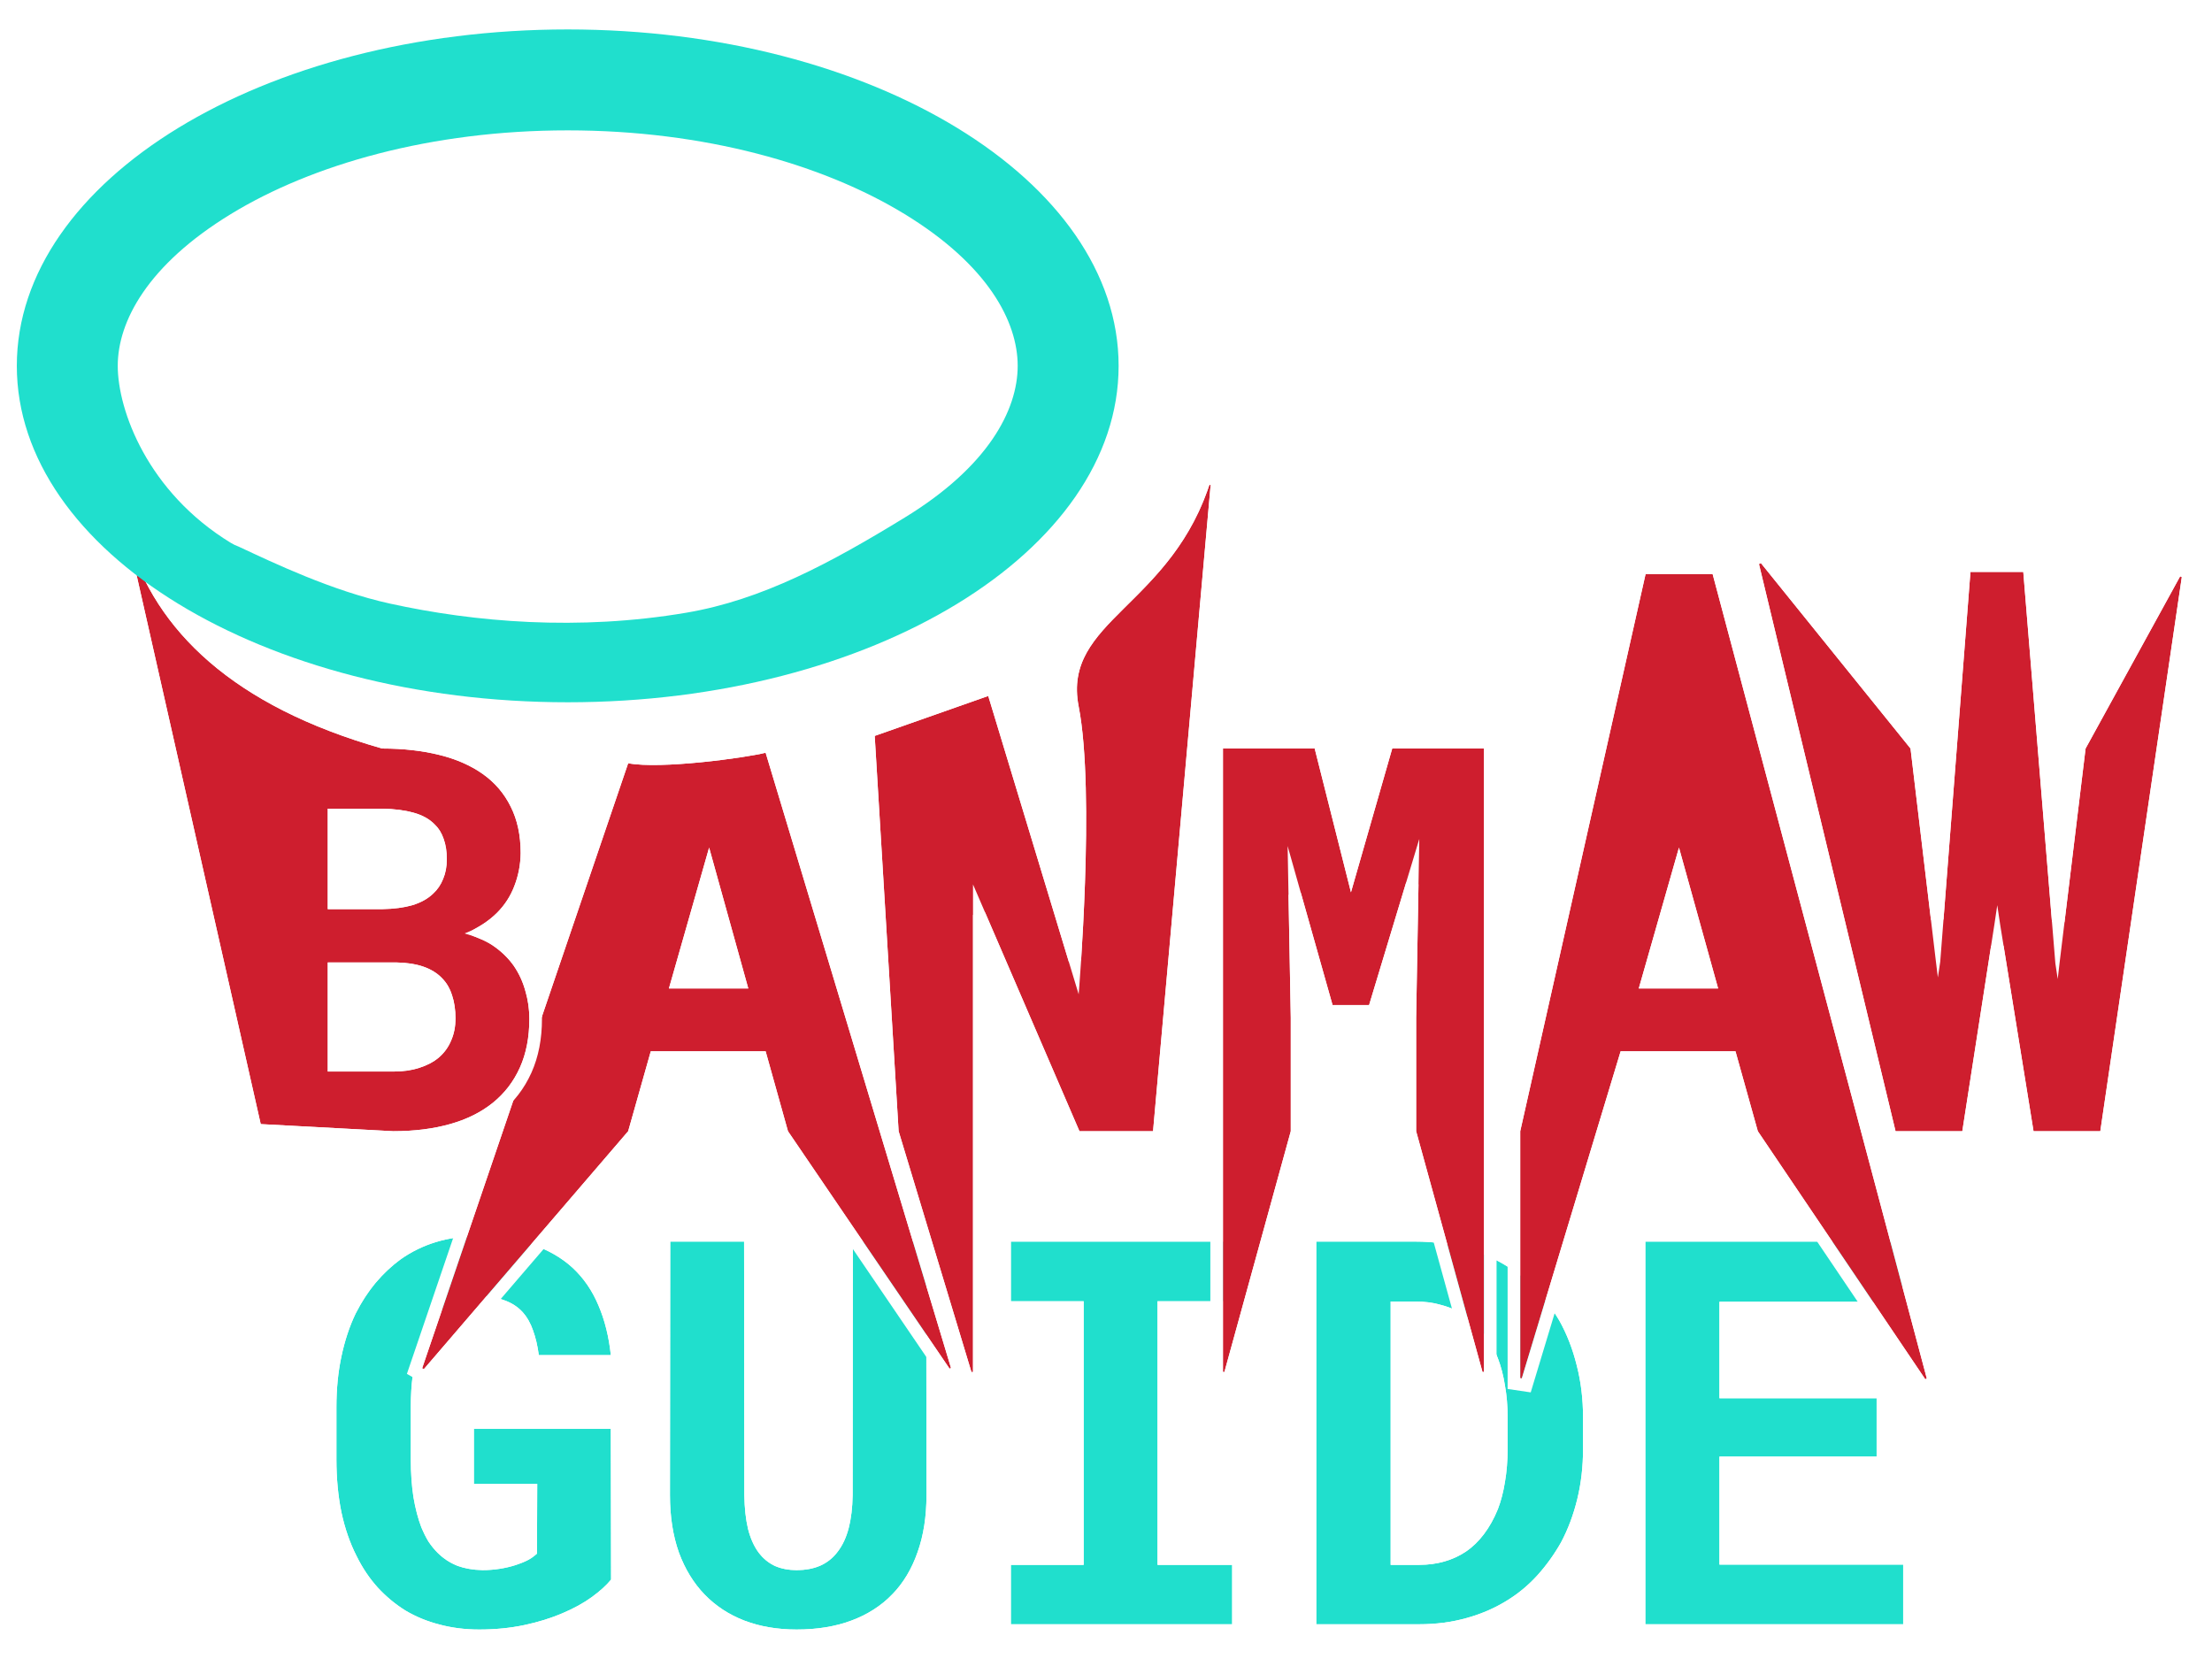<svg width="526" height="398" viewBox="0 0 526 398" fill="none" xmlns="http://www.w3.org/2000/svg">
<g filter="url(#filter0_d_11_56)">
<path d="M446.25 336.375H408.875V362.062H452.562V376.25H391.25V285.25H452.375V299.562H408.875V322.5H446.25V336.375Z" fill="#20DFCD"/>
<path d="M446.25 338.375H448.25V336.375V322.5V320.5H446.25H410.875V301.562H452.375H454.375V299.562V285.25V283.25H452.375H391.25H389.25V285.25V376.25V378.25H391.25H452.562H454.562V376.25V362.062V360.062H452.562H410.875V338.375H446.25Z" stroke="white" stroke-width="4"/>
</g>
<g filter="url(#filter1_d_11_56)">
<path d="M313 376.25V285.25H336.562C340.771 285.25 344.708 285.771 348.375 286.812C352.042 287.812 355.375 289.25 358.375 291.125C361 292.667 363.333 294.562 365.375 296.812C367.458 299.021 369.271 301.438 370.812 304.062C372.604 307.271 373.979 310.812 374.938 314.688C375.938 318.562 376.438 322.688 376.438 327.062V334.562C376.438 338.771 375.979 342.75 375.062 346.5C374.146 350.25 372.854 353.688 371.188 356.812C369.604 359.604 367.75 362.188 365.625 364.562C363.5 366.896 361.167 368.854 358.625 370.438C355.667 372.312 352.396 373.75 348.812 374.75C345.271 375.75 341.479 376.25 337.438 376.25H313ZM330.688 299.5V362.125H337.438C339.604 362.125 341.625 361.854 343.5 361.312C345.375 360.771 347.083 359.979 348.625 358.938C350.208 357.854 351.625 356.479 352.875 354.812C354.167 353.104 355.271 351.125 356.188 348.875C356.938 346.917 357.5 344.75 357.875 342.375C358.292 339.958 358.5 337.354 358.5 334.562V326.938C358.5 324.312 358.292 321.833 357.875 319.5C357.5 317.125 356.938 314.958 356.188 313C355.271 310.667 354.062 308.583 352.562 306.75C351.104 304.917 349.396 303.417 347.438 302.25C345.938 301.375 344.271 300.708 342.438 300.25C340.646 299.75 338.688 299.5 336.562 299.5H330.688Z" fill="#20DFCD"/>
<path d="M311 376.25V378.25H313H337.438C341.644 378.25 345.62 377.729 349.354 376.675C353.11 375.627 356.559 374.114 359.689 372.131C362.392 370.446 364.864 368.369 367.104 365.909L367.11 365.903L367.115 365.896C369.336 363.414 371.274 360.714 372.927 357.799L372.94 357.777L372.952 357.754C374.704 354.469 376.053 350.873 377.005 346.975C377.963 343.056 378.438 338.917 378.438 334.562V327.062C378.438 322.538 377.921 318.247 376.877 314.197C375.879 310.168 374.443 306.461 372.559 303.087L372.548 303.068L372.537 303.05C370.923 300.301 369.024 297.768 366.843 295.454C364.674 293.067 362.195 291.053 359.412 289.414C356.243 287.437 352.739 285.931 348.911 284.886C345.052 283.791 340.933 283.25 336.562 283.25H313H311V285.25V376.25ZM351.28 353.606L351.275 353.613C350.146 355.117 348.887 356.334 347.501 357.283C346.142 358.201 344.627 358.905 342.945 359.391C341.269 359.875 339.437 360.125 337.438 360.125H332.688V301.5H336.562C338.531 301.5 340.306 301.732 341.9 302.176L341.926 302.184L341.952 302.19C343.615 302.606 345.101 303.203 346.422 303.973C348.164 305.012 349.687 306.348 350.997 307.995L351.006 308.006L351.015 308.016C352.374 309.678 353.478 311.576 354.323 313.723C355.015 315.532 355.544 317.558 355.899 319.812L355.903 319.832L355.906 319.852C356.3 322.057 356.5 324.418 356.5 326.938V334.562C356.5 337.256 356.299 339.745 355.904 342.035L355.902 342.049L355.899 342.063C355.544 344.312 355.017 346.334 354.327 348.14C353.469 350.242 352.45 352.059 351.28 353.606Z" stroke="white" stroke-width="4"/>
</g>
<g filter="url(#filter2_d_11_56)">
<path d="M240.375 285.25H293V299.438H275.25V362.125H293V376.25H240.375V362.125H257.688V299.438H240.375V285.25Z" fill="#20DFCD"/>
<path d="M240.375 283.25H238.375V285.25V299.438V301.438H240.375H255.688V360.125H240.375H238.375V362.125V376.25V378.25H240.375H293H295V376.25V362.125V360.125H293H277.25V301.438H293H295V299.438V285.25V283.25H293H240.375Z" stroke="white" stroke-width="4"/>
</g>
<g filter="url(#filter3_d_11_56)">
<path d="M220.25 285.25L220.312 345.562C220.312 350.646 219.604 355.167 218.188 359.125C216.812 363.083 214.812 366.417 212.188 369.125C209.521 371.875 206.271 373.958 202.438 375.375C198.646 376.792 194.312 377.5 189.438 377.5C184.854 377.5 180.708 376.792 177 375.375C173.333 373.958 170.188 371.896 167.562 369.188C164.938 366.479 162.896 363.146 161.438 359.188C160.021 355.188 159.312 350.646 159.312 345.562L159.375 285.25H176.938L177 345.562C177.042 348.604 177.333 351.271 177.875 353.562C178.458 355.854 179.312 357.75 180.438 359.25C181.479 360.625 182.75 361.667 184.25 362.375C185.75 363.042 187.479 363.375 189.438 363.375C191.562 363.375 193.438 363.021 195.062 362.312C196.729 361.562 198.104 360.458 199.188 359C200.354 357.5 201.229 355.625 201.812 353.375C202.396 351.125 202.708 348.521 202.75 345.562L202.812 285.25H220.25Z" fill="#20DFCD"/>
<path d="M222.25 285.248L222.248 283.25H220.25H202.812H200.815L200.812 285.248L200.75 345.547C200.709 348.381 200.41 350.816 199.877 352.873C199.347 354.917 198.575 356.53 197.609 357.772L197.595 357.79L197.582 357.807C196.706 358.987 195.605 359.873 194.252 360.484C192.927 361.06 191.336 361.375 189.438 361.375C187.716 361.375 186.279 361.084 185.083 360.557C183.897 359.992 182.884 359.166 182.034 358.046C181.107 356.808 180.351 355.176 179.817 353.086C179.321 350.977 179.041 348.47 179 345.548L178.937 285.248L178.935 283.25H176.938H159.375H157.377L157.375 285.248L157.312 345.56V345.562C157.312 350.83 158.046 355.603 159.552 359.855L159.556 359.867L159.561 359.879C161.104 364.068 163.285 367.648 166.126 370.579C168.961 373.504 172.354 375.724 176.279 377.241L176.286 377.243C180.255 378.759 184.647 379.5 189.438 379.5C194.502 379.5 199.078 378.764 203.134 377.25C207.227 375.737 210.735 373.496 213.623 370.517L213.624 370.517C216.471 367.579 218.614 363.989 220.074 359.79C221.58 355.578 222.312 350.825 222.312 345.562V345.56L222.25 285.248Z" stroke="white" stroke-width="4"/>
</g>
<g filter="url(#filter4_d_11_56)">
<path d="M145.312 365.625C144.188 367 142.646 368.396 140.688 369.812C138.729 371.229 136.417 372.5 133.75 373.625C131.042 374.792 128.021 375.729 124.688 376.438C121.354 377.146 117.771 377.5 113.938 377.5C110.604 377.5 107.458 377.104 104.5 376.312C101.583 375.562 98.896 374.458 96.438 373C94.021 371.5 91.812 369.667 89.812 367.5C87.854 365.333 86.188 362.854 84.812 360.062C83.229 356.979 82.021 353.5 81.188 349.625C80.396 345.75 80 341.542 80 337V324.625C80 320.292 80.396 316.271 81.188 312.562C81.979 308.812 83.104 305.417 84.562 302.375C85.938 299.667 87.521 297.229 89.312 295.062C91.146 292.896 93.146 291.021 95.312 289.438C97.854 287.646 100.625 286.292 103.625 285.375C106.625 284.458 109.792 284 113.125 284C118.25 284 122.708 284.646 126.5 285.938C130.333 287.229 133.562 289.083 136.188 291.5C138.812 293.958 140.854 296.938 142.312 300.438C143.812 303.938 144.792 307.875 145.25 312.25H128.125C127.833 310.042 127.375 308.083 126.75 306.375C126.167 304.667 125.354 303.229 124.312 302.062C123.146 300.771 121.667 299.812 119.875 299.188C118.125 298.521 116.021 298.188 113.562 298.188C112.229 298.188 110.938 298.396 109.688 298.812C108.438 299.229 107.271 299.833 106.188 300.625C104.771 301.708 103.479 303.125 102.312 304.875C101.188 306.625 100.25 308.688 99.5 311.062C98.917 312.896 98.458 314.938 98.125 317.188C97.833 319.438 97.688 321.875 97.688 324.5V337C97.688 340.292 97.896 343.292 98.312 346C98.771 348.708 99.396 351.104 100.188 353.188C100.688 354.396 101.25 355.521 101.875 356.562C102.542 357.562 103.271 358.458 104.062 359.25C105.396 360.583 106.938 361.604 108.688 362.312C110.479 362.979 112.5 363.333 114.75 363.375C116.125 363.375 117.479 363.271 118.812 363.062C120.146 362.854 121.396 362.562 122.562 362.188C123.729 361.812 124.75 361.396 125.625 360.938C126.542 360.438 127.229 359.917 127.688 359.375L127.75 342.875H112.688V329.75H145.25L145.312 365.625Z" fill="#20DFCD"/>
<path d="M146.86 366.891L147.314 366.337L147.312 365.622L147.25 329.747L147.247 327.75H145.25H112.688H110.688V329.75V342.875V344.875H112.688H125.742L125.691 358.523C125.44 358.72 125.11 358.939 124.682 359.174C123.932 359.565 123.026 359.938 121.95 360.283C120.892 360.624 119.744 360.893 118.504 361.086C117.28 361.278 116.036 361.374 114.769 361.375C112.725 361.335 110.947 361.015 109.412 360.448C107.921 359.841 106.614 358.973 105.477 357.836C104.795 357.154 104.157 356.375 103.565 355.493C103.009 354.561 102.502 353.547 102.047 352.45C101.317 350.522 100.726 348.271 100.287 345.681C99.89 343.095 99.688 340.203 99.688 337V324.5C99.688 321.955 99.829 319.61 100.106 317.463C100.426 315.308 100.862 313.379 101.406 311.669L101.407 311.665C102.112 309.433 102.977 307.543 103.986 305.97C105.044 304.386 106.182 303.151 107.385 302.227C108.3 301.561 109.276 301.058 110.32 300.71C111.364 300.362 112.442 300.188 113.562 300.188C115.85 300.188 117.699 300.499 119.163 301.056L119.189 301.067L119.216 301.076C120.718 301.6 121.903 302.38 122.825 303.399C123.661 304.337 124.348 305.53 124.857 307.021L124.864 307.042L124.872 307.062C125.437 308.606 125.866 310.418 126.142 312.512L126.372 314.25H128.125H145.25H147.47L147.239 312.042C146.763 307.501 145.743 303.367 144.155 299.659C142.594 295.916 140.395 292.7 137.555 290.04L137.548 290.034L137.542 290.029C134.686 287.399 131.204 285.412 127.142 284.043C123.094 282.665 118.41 282 113.125 282C109.606 282 106.241 282.484 103.041 283.462C99.84 284.44 96.877 285.888 94.16 287.803L94.146 287.813L94.132 287.823C91.831 289.505 89.716 291.49 87.786 293.771L87.778 293.779L87.771 293.788C85.878 296.077 84.216 298.64 82.779 301.47L82.769 301.49L82.759 301.51C81.223 304.713 80.051 308.263 79.231 312.147C78.407 316.01 78 320.172 78 324.625V337C78 341.657 78.406 346.001 79.228 350.025L79.23 350.035L79.232 350.045C80.096 354.062 81.356 357.705 83.026 360.961C84.476 363.902 86.242 366.532 88.329 368.841L88.336 368.849L88.343 368.857C90.461 371.151 92.808 373.101 95.383 374.699L95.4 374.71L95.417 374.72C98.044 376.279 100.906 377.453 103.993 378.247C107.131 379.086 110.449 379.5 113.938 379.5C117.894 379.5 121.617 379.135 125.103 378.394C128.543 377.663 131.69 376.69 134.534 375.465C137.311 374.293 139.759 372.953 141.86 371.433C143.911 369.949 145.595 368.438 146.86 366.891Z" stroke="white" stroke-width="4"/>
</g>
<g filter="url(#filter5_d_11_56)">
<path d="M430.75 256L398 120L434.312 165L440.375 215.875L440.812 219.438L441.375 215.688L448.562 123H461.125L468.75 216.062L469.312 219.812L469.75 216L475.938 165L499 123L479.438 256H463.562L455.625 206.875L454.938 202.25L454.25 206.875L446.625 256H430.75Z" fill="#CE1E2E"/>
<path d="M429.292 256.351L429.568 257.5H430.75H446.625H447.91L448.107 256.23L454.953 212.123L462.082 256.239L462.285 257.5H463.562H479.438H480.733L480.922 256.218L500.484 123.218L497.685 122.278L474.623 164.278L474.483 164.532L474.448 164.819L469.439 206.107L462.62 122.878L462.507 121.5H461.125H448.562H447.174L447.067 122.884L440.656 205.557L435.802 164.823L435.751 164.394L435.48 164.058L399.167 119.058L396.542 120.351L429.292 256.351Z" stroke="white" stroke-width="3"/>
</g>
<g filter="url(#filter6_d_11_56)">
<path d="M392.688 237H365.375L341.5 316V256L371.312 123.5H387.25L438.5 316L398 256L392.688 237ZM369.688 222.062H388.562L379.25 188.562L369.688 222.062Z" fill="#CE1E2E"/>
<path d="M340 316L342.936 316.434L366.489 238.5H391.549L396.555 256.404L396.621 256.638L396.757 256.839L437.257 316.839L439.95 315.614L388.7 123.114L388.403 122H387.25H371.312H370.112L369.849 123.171L340.037 255.671L340 255.833V256V316ZM371.676 220.562L379.231 194.094L386.589 220.562H371.676Z" stroke="white" stroke-width="3"/>
</g>
<g filter="url(#filter7_d_11_56)">
<path d="M292.625 165L301.25 199.188L311.062 165H332.875V314.5L316.75 256V229.062L317.5 186.5L305.562 226H296.875L286.188 188.188L286.938 229.062V256L270.812 314.5V165H292.625Z" fill="#CE1E2E"/>
<path d="M294.079 164.633L293.794 163.5H292.625H270.812H269.312V165V314.5L272.259 314.899L288.384 256.399L288.438 256.203V256V229.062V229.049L288.437 229.035L287.9 199.762L295.432 226.408L295.74 227.5H296.875H305.562H306.676L306.998 226.434L315.81 197.278L315.25 229.036L315.25 229.049V229.062V256V256.203L315.304 256.399L331.429 314.899L334.375 314.5V165V163.5H332.875H311.062H309.932L309.621 164.586L301.343 193.425L294.079 164.633Z" stroke="white" stroke-width="3"/>
</g>
<g filter="url(#filter8_d_11_56)">
<path d="M254.188 256H236.688L211.375 197.312V314.5L193.688 256L188 162L215 152.5L236.5 223.438C236.5 223.438 240.5 175.5 236.5 155C232.5 134.5 258.66 131.313 268 101L254.188 256Z" fill="#CE1E2E"/>
<path d="M254.188 257.5H255.56L255.682 256.133L269.494 101.133L266.567 100.558C262.183 114.786 254.023 122.863 246.975 129.839C246.712 130.099 246.451 130.358 246.191 130.615C242.61 134.167 239.266 137.577 237.11 141.447C234.91 145.398 233.957 149.8 235.028 155.287C236.99 165.345 237.002 182.288 236.501 196.855C236.256 203.966 235.892 210.465 235.584 215.244L216.436 152.065L215.981 150.565L214.502 151.085L187.502 160.585L186.434 160.961L186.503 162.091L192.19 256.091L192.201 256.266L192.252 256.434L209.939 314.934L212.875 314.5V204.578L235.31 256.594L235.701 257.5H236.688H254.188Z" stroke="white" stroke-width="3"/>
</g>
<g filter="url(#filter9_d_11_56)">
<path d="M162.062 237H134.75L129.375 256L80 313.5L129.375 168.5C137.059 169.959 157.079 167.242 162.062 166L206.5 313.5L167.375 256L162.062 237ZM139.062 222.063H157.938L148.625 188.563L139.062 222.063Z" fill="#CE1E2E"/>
<path d="M130.513 256.977L130.728 256.726L130.818 256.408L135.885 238.5H160.924L165.93 256.404L165.997 256.641L166.135 256.844L205.26 314.344L207.936 313.067L163.499 165.567L163.086 164.199L161.7 164.545C159.315 165.139 153.15 166.12 146.584 166.77C139.972 167.425 133.254 167.71 129.655 167.026L128.375 166.783L127.955 168.016L78.58 313.017L81.138 314.477L130.513 256.977ZM141.051 220.563L148.606 194.094L155.964 220.563H141.051Z" stroke="white" stroke-width="3"/>
</g>
<g filter="url(#filter10_d_11_56)">
<path d="M42 254.312L10.5 115C16.986 136.922 35.423 154.912 70.875 165C75.833 165 80.333 165.5 84.375 166.5C88.458 167.5 91.938 169.021 94.812 171.062C97.688 173.104 99.896 175.688 101.438 178.812C103.021 181.938 103.812 185.625 103.812 189.875C103.771 192.625 103.271 195.229 102.312 197.688C101.396 200.104 100.021 202.229 98.188 204.062C97.188 205.062 96.042 205.979 94.75 206.812C93.5 207.646 92.104 208.354 90.562 208.938V209C93.562 209.833 95.938 210.896 97.688 212.188C99.479 213.479 100.979 214.979 102.188 216.688C103.438 218.521 104.354 220.521 104.938 222.688C105.562 224.812 105.875 227.021 105.875 229.312C105.875 233.688 105.125 237.542 103.625 240.875C102.125 244.208 99.979 247 97.188 249.25C94.396 251.5 91 253.188 87 254.312C83 255.438 78.5 256 73.5 256L42 254.312ZM57.938 215.875V241.812H73.562C75.854 241.812 77.896 241.521 79.688 240.938C81.521 240.354 83.042 239.562 84.25 238.562C85.583 237.438 86.583 236.083 87.25 234.5C87.958 232.917 88.312 231.146 88.312 229.188C88.312 227.146 88.042 225.312 87.5 223.688C87 222.062 86.188 220.688 85.062 219.562C83.938 218.396 82.479 217.5 80.688 216.875C78.896 216.25 76.771 215.917 74.312 215.875H57.938ZM57.938 203.188H71C73.667 203.146 76.021 202.833 78.062 202.25C80.104 201.625 81.75 200.708 83 199.5C84.042 198.542 84.833 197.375 85.375 196C85.958 194.625 86.25 193.062 86.25 191.312C86.25 189.479 86 187.875 85.5 186.5C85.042 185.125 84.333 183.979 83.375 183.062C82.125 181.771 80.438 180.833 78.312 180.25C76.229 179.667 73.771 179.354 70.938 179.312H57.938V203.188Z" fill="#CE1E2E"/>
<path d="M40.537 254.643L40.787 255.75L41.92 255.81L73.42 257.498L73.46 257.5H73.5C78.61 257.5 83.25 256.925 87.406 255.756C91.571 254.585 95.156 252.814 98.129 250.418C101.108 248.017 103.398 245.035 104.993 241.491C106.595 237.929 107.375 233.859 107.375 229.312C107.375 226.888 107.045 224.543 106.381 222.281C105.755 219.96 104.769 217.812 103.427 215.842L103.42 215.832L103.412 215.821C102.104 213.972 100.487 212.358 98.571 210.976C97.419 210.126 96.052 209.385 94.483 208.743C94.856 208.527 95.219 208.302 95.573 208.067C96.942 207.182 98.169 206.202 99.248 205.123C101.229 203.142 102.72 200.839 103.713 198.226C104.737 195.596 105.268 192.816 105.312 189.898L105.312 189.886V189.875C105.312 185.442 104.487 181.515 102.779 178.142C101.126 174.794 98.754 172.022 95.681 169.84C92.625 167.67 88.965 166.08 84.733 165.043C80.612 164.024 76.06 163.514 71.086 163.5C36.101 153.498 18.225 135.823 11.938 114.574L9.037 115.331L40.537 254.643ZM79.233 239.508L79.223 239.511C77.61 240.036 75.729 240.312 73.562 240.312H59.438V217.375H74.299C76.637 217.416 78.592 217.733 80.193 218.291C81.801 218.852 83.047 219.633 83.983 220.604L83.992 220.614L84.002 220.623C84.942 221.563 85.633 222.721 86.066 224.129L86.072 224.145L86.077 224.162C86.559 225.608 86.812 227.277 86.812 229.188C86.812 230.962 86.492 232.52 85.881 233.887L85.874 233.903L85.868 233.918C85.295 235.277 84.441 236.438 83.288 237.411C82.258 238.263 80.92 238.971 79.233 239.508ZM81.984 198.396L81.971 198.409L81.957 198.422C80.915 199.43 79.496 200.241 77.637 200.812C75.755 201.348 73.544 201.647 70.988 201.688H59.438V180.812H70.926C73.663 180.853 75.983 181.156 77.908 181.694L77.915 181.696C79.84 182.225 81.272 183.046 82.297 184.106L82.317 184.126L82.338 184.146C83.104 184.879 83.689 185.809 84.077 186.974L84.083 186.994L84.09 187.013C84.518 188.188 84.75 189.612 84.75 191.312C84.75 192.895 84.487 194.253 83.994 195.414L83.987 195.432L83.979 195.45C83.517 196.624 82.852 197.598 81.984 198.396Z" stroke="white" stroke-width="3"/>
</g>
<g filter="url(#filter11_d_11_56)">
<path fill-rule="evenodd" clip-rule="evenodd" d="M266 80C266 124.183 207.349 160 135 160C62.651 160 4 124.183 4 80C4 35.817 62.651 0 135 0C207.349 0 266 35.817 266 80ZM242 80C242 90.558 234.894 104.012 215.123 116.086C197.446 126.912 181.211 135.642 163.222 138.699C137.56 143.059 112.851 140.96 92.722 136.533C78.939 133.501 65.081 126.877 56.757 122.987C56.121 122.762 55.495 122.463 54.877 122.086C35.106 110.012 28 90.558 28 80C28 69.442 35.106 55.988 54.877 43.914C74.234 32.093 102.502 24 135 24C167.498 24 195.765 32.093 215.123 43.914C234.894 55.988 242 69.442 242 80Z" fill="#20DFCD"/>
</g>
<defs>
<filter id="filter0_d_11_56" x="381.25" y="281.25" width="81.312" height="115" filterUnits="userSpaceOnUse" color-interpolation-filters="sRGB">
<feFlood flood-opacity="0" result="BackgroundImageFix"/>
<feColorMatrix in="SourceAlpha" type="matrix" values="0 0 0 0 0 0 0 0 0 0 0 0 0 0 0 0 0 0 127 0" result="hardAlpha"/>
<feOffset dy="10"/>
<feGaussianBlur stdDeviation="3"/>
<feComposite in2="hardAlpha" operator="out"/>
<feColorMatrix type="matrix" values="0 0 0 0 0 0 0 0 0 0 0 0 0 0 0 0 0 0 0.25 0"/>
<feBlend mode="normal" in2="BackgroundImageFix" result="effect1_dropShadow_11_56"/>
<feBlend mode="normal" in="SourceGraphic" in2="effect1_dropShadow_11_56" result="shape"/>
</filter>
<filter id="filter1_d_11_56" x="303" y="281.25" width="83.438" height="115" filterUnits="userSpaceOnUse" color-interpolation-filters="sRGB">
<feFlood flood-opacity="0" result="BackgroundImageFix"/>
<feColorMatrix in="SourceAlpha" type="matrix" values="0 0 0 0 0 0 0 0 0 0 0 0 0 0 0 0 0 0 127 0" result="hardAlpha"/>
<feOffset dy="10"/>
<feGaussianBlur stdDeviation="3"/>
<feComposite in2="hardAlpha" operator="out"/>
<feColorMatrix type="matrix" values="0 0 0 0 0 0 0 0 0 0 0 0 0 0 0 0 0 0 0.25 0"/>
<feBlend mode="normal" in2="BackgroundImageFix" result="effect1_dropShadow_11_56"/>
<feBlend mode="normal" in="SourceGraphic" in2="effect1_dropShadow_11_56" result="shape"/>
</filter>
<filter id="filter2_d_11_56" x="230.375" y="281.25" width="72.625" height="115" filterUnits="userSpaceOnUse" color-interpolation-filters="sRGB">
<feFlood flood-opacity="0" result="BackgroundImageFix"/>
<feColorMatrix in="SourceAlpha" type="matrix" values="0 0 0 0 0 0 0 0 0 0 0 0 0 0 0 0 0 0 127 0" result="hardAlpha"/>
<feOffset dy="10"/>
<feGaussianBlur stdDeviation="3"/>
<feComposite in2="hardAlpha" operator="out"/>
<feColorMatrix type="matrix" values="0 0 0 0 0 0 0 0 0 0 0 0 0 0 0 0 0 0 0.25 0"/>
<feBlend mode="normal" in2="BackgroundImageFix" result="effect1_dropShadow_11_56"/>
<feBlend mode="normal" in="SourceGraphic" in2="effect1_dropShadow_11_56" result="shape"/>
</filter>
<filter id="filter3_d_11_56" x="149.312" y="281.25" width="81" height="116.25" filterUnits="userSpaceOnUse" color-interpolation-filters="sRGB">
<feFlood flood-opacity="0" result="BackgroundImageFix"/>
<feColorMatrix in="SourceAlpha" type="matrix" values="0 0 0 0 0 0 0 0 0 0 0 0 0 0 0 0 0 0 127 0" result="hardAlpha"/>
<feOffset dy="10"/>
<feGaussianBlur stdDeviation="3"/>
<feComposite in2="hardAlpha" operator="out"/>
<feColorMatrix type="matrix" values="0 0 0 0 0 0 0 0 0 0 0 0 0 0 0 0 0 0 0.25 0"/>
<feBlend mode="normal" in2="BackgroundImageFix" result="effect1_dropShadow_11_56"/>
<feBlend mode="normal" in="SourceGraphic" in2="effect1_dropShadow_11_56" result="shape"/>
</filter>
<filter id="filter4_d_11_56" x="70" y="280" width="85.691" height="117.5" filterUnits="userSpaceOnUse" color-interpolation-filters="sRGB">
<feFlood flood-opacity="0" result="BackgroundImageFix"/>
<feColorMatrix in="SourceAlpha" type="matrix" values="0 0 0 0 0 0 0 0 0 0 0 0 0 0 0 0 0 0 127 0" result="hardAlpha"/>
<feOffset dy="10"/>
<feGaussianBlur stdDeviation="3"/>
<feComposite in2="hardAlpha" operator="out"/>
<feColorMatrix type="matrix" values="0 0 0 0 0 0 0 0 0 0 0 0 0 0 0 0 0 0 0.25 0"/>
<feBlend mode="normal" in2="BackgroundImageFix" result="effect1_dropShadow_11_56"/>
<feBlend mode="normal" in="SourceGraphic" in2="effect1_dropShadow_11_56" result="shape"/>
</filter>
<filter id="filter5_d_11_56" x="395.083" y="118.116" width="130.885" height="157.884" filterUnits="userSpaceOnUse" color-interpolation-filters="sRGB">
<feFlood flood-opacity="0" result="BackgroundImageFix"/>
<feColorMatrix in="SourceAlpha" type="matrix" values="0 0 0 0 0 0 0 0 0 0 0 0 0 0 0 0 0 0 127 0" result="hardAlpha"/>
<feOffset dx="20" dy="13"/>
<feGaussianBlur stdDeviation="2"/>
<feComposite in2="hardAlpha" operator="out"/>
<feColorMatrix type="matrix" values="0 0 0 0 0 0 0 0 0 0 0 0 0 0 0 0 0 0 0.54 0"/>
<feBlend mode="normal" in2="BackgroundImageFix" result="effect1_dropShadow_11_56"/>
<feBlend mode="normal" in="SourceGraphic" in2="effect1_dropShadow_11_56" result="shape"/>
</filter>
<filter id="filter6_d_11_56" x="338.5" y="120.5" width="126.899" height="214.178" filterUnits="userSpaceOnUse" color-interpolation-filters="sRGB">
<feFlood flood-opacity="0" result="BackgroundImageFix"/>
<feColorMatrix in="SourceAlpha" type="matrix" values="0 0 0 0 0 0 0 0 0 0 0 0 0 0 0 0 0 0 127 0" result="hardAlpha"/>
<feOffset dx="20" dy="13"/>
<feGaussianBlur stdDeviation="2"/>
<feComposite in2="hardAlpha" operator="out"/>
<feColorMatrix type="matrix" values="0 0 0 0 0 0 0 0 0 0 0 0 0 0 0 0 0 0 0.54 0"/>
<feBlend mode="normal" in2="BackgroundImageFix" result="effect1_dropShadow_11_56"/>
<feBlend mode="normal" in="SourceGraphic" in2="effect1_dropShadow_11_56" result="shape"/>
</filter>
<filter id="filter7_d_11_56" x="267.812" y="162" width="92.062" height="170.297" filterUnits="userSpaceOnUse" color-interpolation-filters="sRGB">
<feFlood flood-opacity="0" result="BackgroundImageFix"/>
<feColorMatrix in="SourceAlpha" type="matrix" values="0 0 0 0 0 0 0 0 0 0 0 0 0 0 0 0 0 0 127 0" result="hardAlpha"/>
<feOffset dx="20" dy="13"/>
<feGaussianBlur stdDeviation="2"/>
<feComposite in2="hardAlpha" operator="out"/>
<feColorMatrix type="matrix" values="0 0 0 0 0 0 0 0 0 0 0 0 0 0 0 0 0 0 0.54 0"/>
<feBlend mode="normal" in2="BackgroundImageFix" result="effect1_dropShadow_11_56"/>
<feBlend mode="normal" in="SourceGraphic" in2="effect1_dropShadow_11_56" result="shape"/>
</filter>
<filter id="filter8_d_11_56" x="184.869" y="100.117" width="110.119" height="232.252" filterUnits="userSpaceOnUse" color-interpolation-filters="sRGB">
<feFlood flood-opacity="0" result="BackgroundImageFix"/>
<feColorMatrix in="SourceAlpha" type="matrix" values="0 0 0 0 0 0 0 0 0 0 0 0 0 0 0 0 0 0 127 0" result="hardAlpha"/>
<feOffset dx="20" dy="13"/>
<feGaussianBlur stdDeviation="2"/>
<feComposite in2="hardAlpha" operator="out"/>
<feColorMatrix type="matrix" values="0 0 0 0 0 0 0 0 0 0 0 0 0 0 0 0 0 0 0.54 0"/>
<feBlend mode="normal" in2="BackgroundImageFix" result="effect1_dropShadow_11_56"/>
<feBlend mode="normal" in="SourceGraphic" in2="effect1_dropShadow_11_56" result="shape"/>
</filter>
<filter id="filter9_d_11_56" x="77.16" y="162.398" width="156.212" height="170.057" filterUnits="userSpaceOnUse" color-interpolation-filters="sRGB">
<feFlood flood-opacity="0" result="BackgroundImageFix"/>
<feColorMatrix in="SourceAlpha" type="matrix" values="0 0 0 0 0 0 0 0 0 0 0 0 0 0 0 0 0 0 127 0" result="hardAlpha"/>
<feOffset dx="20" dy="13"/>
<feGaussianBlur stdDeviation="2"/>
<feComposite in2="hardAlpha" operator="out"/>
<feColorMatrix type="matrix" values="0 0 0 0 0 0 0 0 0 0 0 0 0 0 0 0 0 0 0.54 0"/>
<feBlend mode="normal" in2="BackgroundImageFix" result="effect1_dropShadow_11_56"/>
<feBlend mode="normal" in="SourceGraphic" in2="effect1_dropShadow_11_56" result="shape"/>
</filter>
<filter id="filter10_d_11_56" x="7.574" y="114.149" width="125.301" height="161.851" filterUnits="userSpaceOnUse" color-interpolation-filters="sRGB">
<feFlood flood-opacity="0" result="BackgroundImageFix"/>
<feColorMatrix in="SourceAlpha" type="matrix" values="0 0 0 0 0 0 0 0 0 0 0 0 0 0 0 0 0 0 127 0" result="hardAlpha"/>
<feOffset dx="20" dy="13"/>
<feGaussianBlur stdDeviation="2"/>
<feComposite in2="hardAlpha" operator="out"/>
<feColorMatrix type="matrix" values="0 0 0 0 0 0 0 0 0 0 0 0 0 0 0 0 0 0 0.54 0"/>
<feBlend mode="normal" in2="BackgroundImageFix" result="effect1_dropShadow_11_56"/>
<feBlend mode="normal" in="SourceGraphic" in2="effect1_dropShadow_11_56" result="shape"/>
</filter>
<filter id="filter11_d_11_56" x="0" y="0" width="270" height="171" filterUnits="userSpaceOnUse" color-interpolation-filters="sRGB">
<feFlood flood-opacity="0" result="BackgroundImageFix"/>
<feColorMatrix in="SourceAlpha" type="matrix" values="0 0 0 0 0 0 0 0 0 0 0 0 0 0 0 0 0 0 127 0" result="hardAlpha"/>
<feOffset dy="7"/>
<feGaussianBlur stdDeviation="2"/>
<feComposite in2="hardAlpha" operator="out"/>
<feColorMatrix type="matrix" values="0 0 0 0 0 0 0 0 0 0 0 0 0 0 0 0 0 0 0.25 0"/>
<feBlend mode="normal" in2="BackgroundImageFix" result="effect1_dropShadow_11_56"/>
<feBlend mode="normal" in="SourceGraphic" in2="effect1_dropShadow_11_56" result="shape"/>
</filter>
</defs>
</svg>
